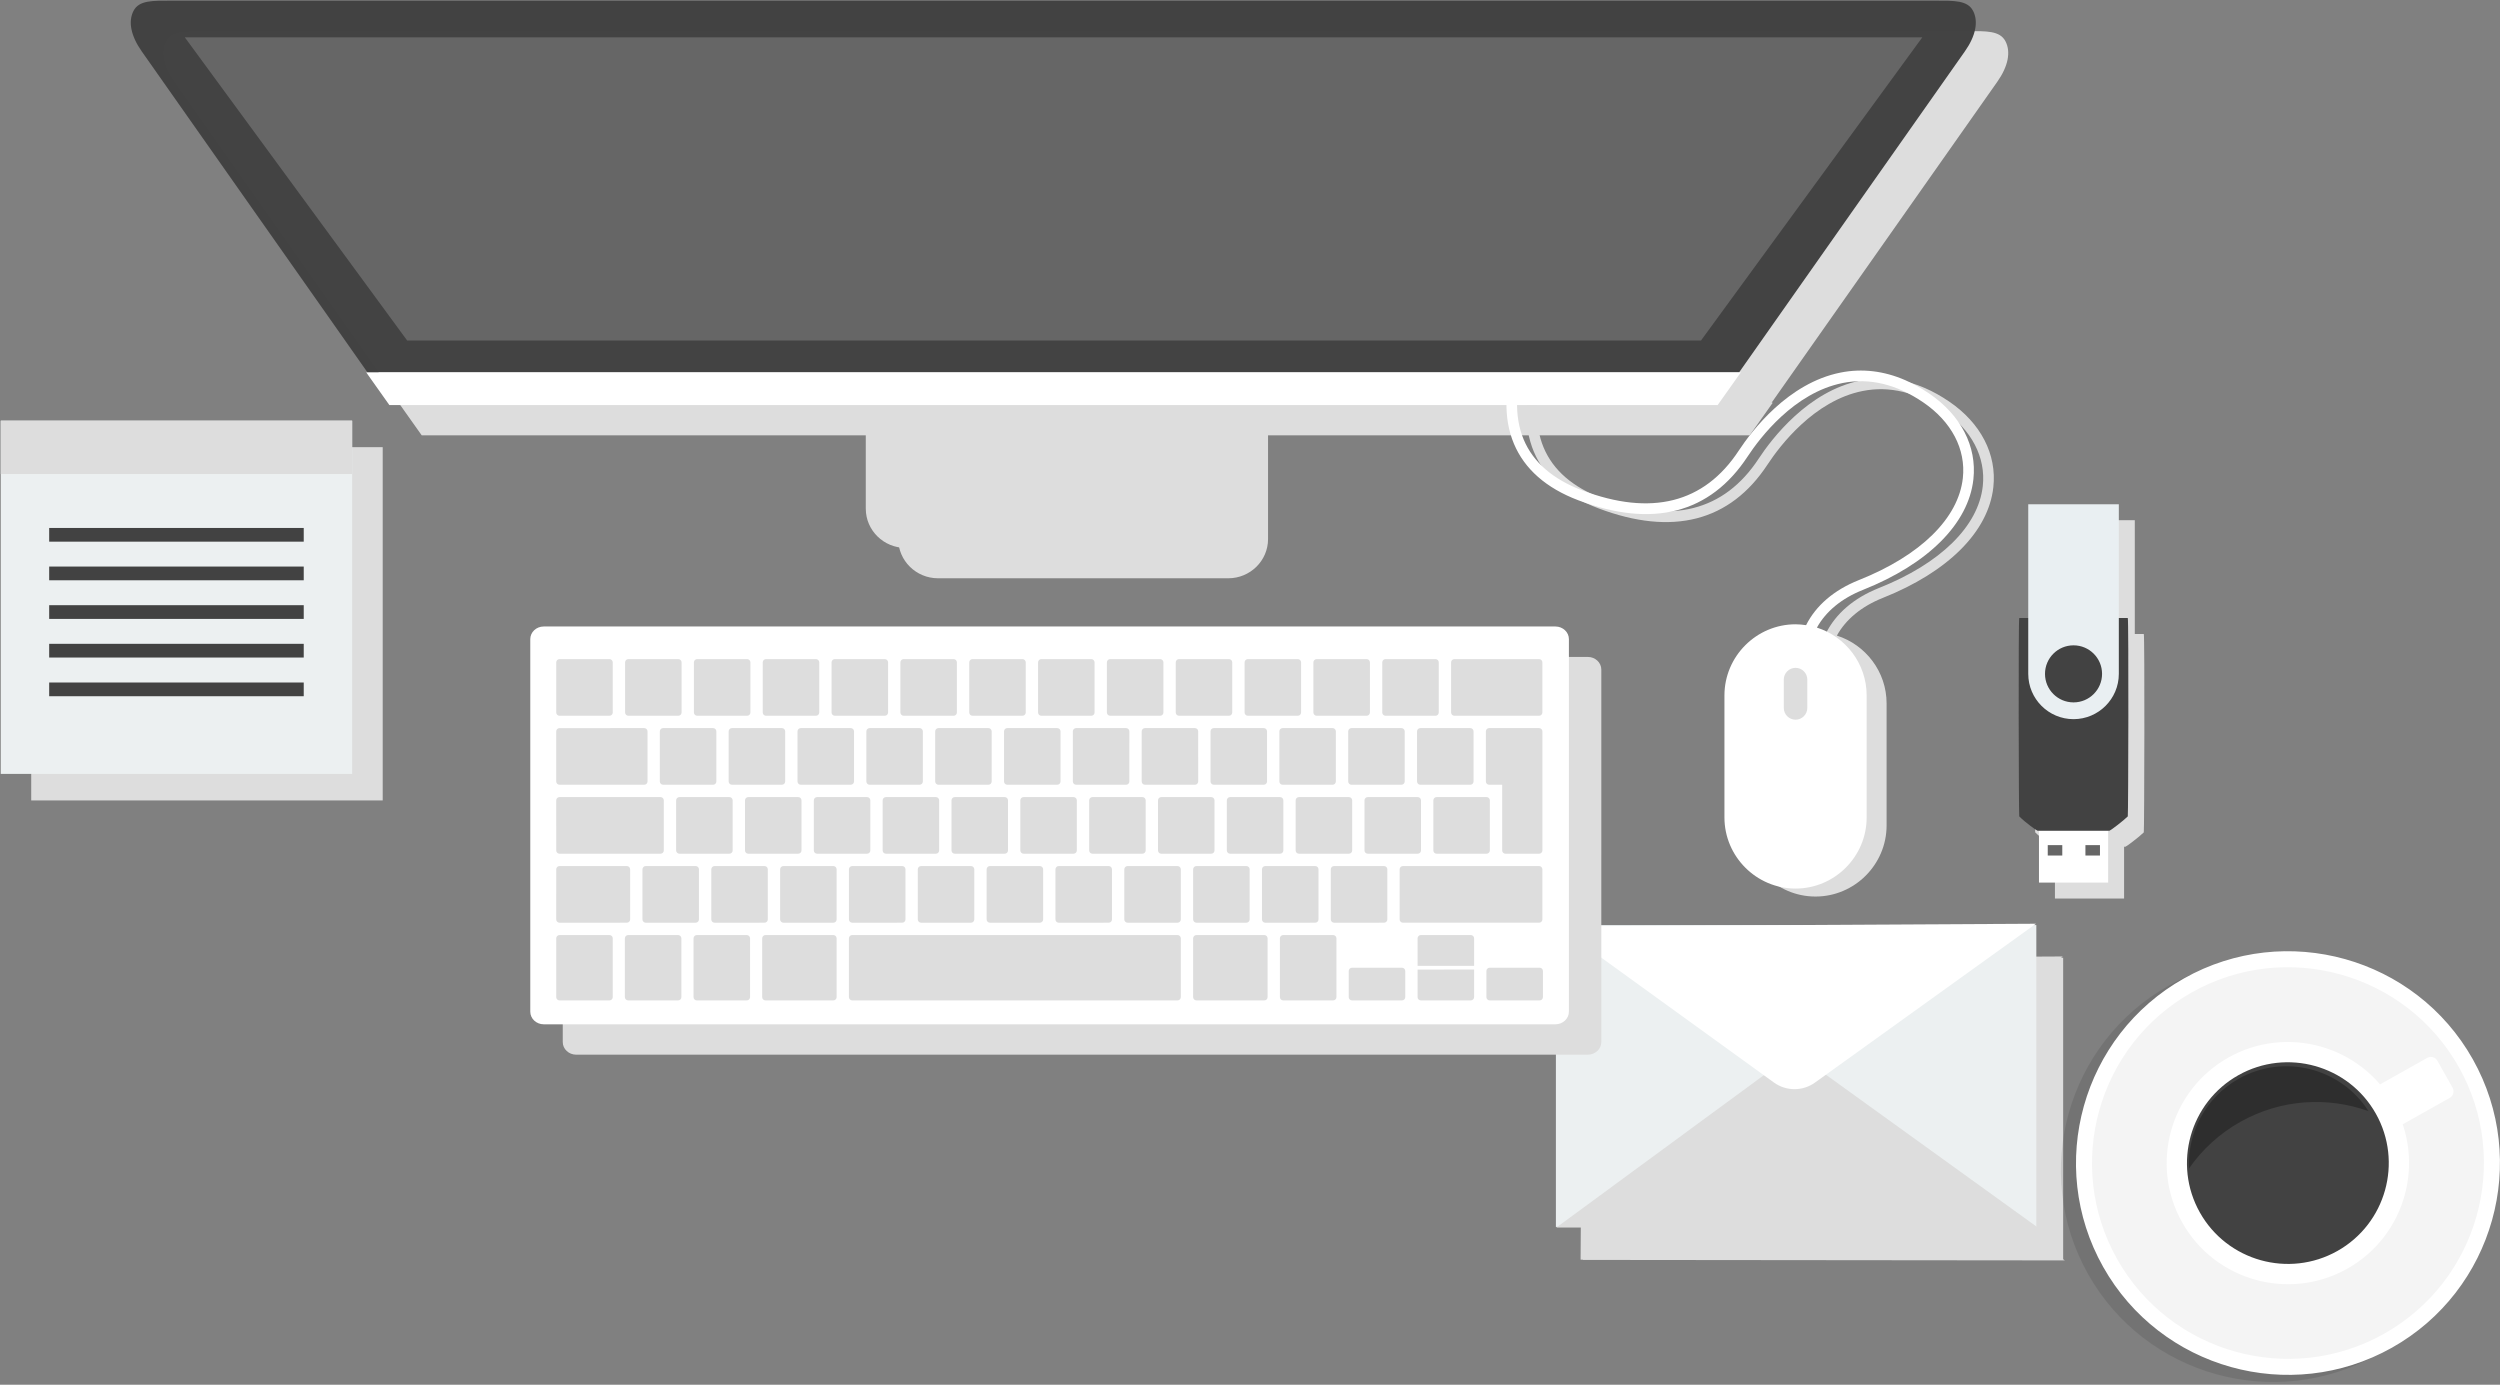 <?xml version="1.0" encoding="UTF-8" standalone="no"?>
<!-- Created with Inkscape (http://www.inkscape.org/) -->

<svg
   xmlns:dc="http://purl.org/dc/elements/1.1/"
   xmlns:cc="http://creativecommons.org/ns#"
   xmlns:rdf="http://www.w3.org/1999/02/22-rdf-syntax-ns#"
   xmlns:svg="http://www.w3.org/2000/svg"
   xmlns="http://www.w3.org/2000/svg"
   xmlns:sodipodi="http://sodipodi.sourceforge.net/DTD/sodipodi-0.dtd"
   xmlns:inkscape="http://www.inkscape.org/namespaces/inkscape"
   width="668"
   height="370"
   viewBox="0 0 176.742 97.896"
   version="1.1"
   id="svg29460"
   inkscape:version="0.92.1 r15371"
   sodipodi:docname="workspace.svg">
  <rect x="0" y="0" width="176.742" height="97.896" fill="#808080" stroke="none"/>
  <defs
     id="defs29454">
    <clipPath
       id="clipPath24269-2-9-6-3"
       clipPathUnits="userSpaceOnUse">
      <path
         inkscape:connector-curvature="0"
         id="path24267-8-7-0-9"
         d="m 728.85,266.061 h 84.092 V 218.206 H 728.85 Z" />
    </clipPath>
    <clipPath
       id="clipPath24241-3-1-8-4"
       clipPathUnits="userSpaceOnUse">
      <path
         inkscape:connector-curvature="0"
         id="path24239-0-9-5-1"
         d="M 668.891,316.584 H 867.393 V 118.226 H 668.891 Z" />
    </clipPath>
  </defs>
  <sodipodi:namedview
     id="base"
     pagecolor="#ffffff"
     bordercolor="#666666"
     borderopacity="1.0"
     inkscape:pageopacity="0.0"
     inkscape:pageshadow="2"
     inkscape:zoom="1"
     inkscape:cx="417.68784"
     inkscape:cy="224.73224"
     inkscape:document-units="mm"
     inkscape:current-layer="layer1"
     showgrid="false"
     units="px"
     inkscape:window-width="1366"
     inkscape:window-height="744"
     inkscape:window-x="0"
     inkscape:window-y="24"
     inkscape:window-maximized="1" />
  <g
     inkscape:label="Layer 1"
     inkscape:groupmode="layer"
     id="layer1"
     transform="translate(0,-199.104)">
    <g
       id="g29982"
       transform="translate(-19.703,96.111)">
      <path
         inkscape:connector-curvature="0"
         style="fill:#dddddd;stroke-width:0.494"
         d="m 161.484,105.914 c -0.392,-0.757 -1.345,-0.721 -2.678,-0.721 H 34.117 c -1.336,0 -2.286,-0.036 -2.68,0.721 -0.393,0.757 -0.185,1.774 0.582,2.864 l 6.485,9.222 6.486,9.22 2.98,4.241 h 5.186 30.05 v 0 H 47.882 l 0.37,0.524 1.266,1.786 h 0.39 33.299 v 7.335 c 0,1.528 1.264,2.77 2.815,2.77 h 20.514 c 1.552,0 2.814,-1.243 2.814,-2.77 v -7.335 h 33.658 0.39 l 1.265,-1.786 0.37,-0.524 h -35.684 v 0 h 30.417 5.184 l 2.982,-4.241 6.485,-9.22 6.486,-9.222 c 0.768,-1.09 0.974,-2.109 0.581,-2.864 z"
         id="path9537-4-7" />
      <path
         id="path9539-5-8"
         d="M 104.243,141.728 H 83.726 c -1.551,0 -2.815,-1.243 -2.815,-2.77 V 126.046 c 0,-1.528 1.264,-2.77 2.815,-2.77 h 20.517 c 1.552,0 2.814,1.243 2.814,2.77 v 12.913 c 5.3e-4,1.528 -1.262,2.77 -2.814,2.77 z"
         style="fill:#dddddd;stroke-width:0.494"
         inkscape:connector-curvature="0" />
      <path
         style="opacity:0.99;fill:#424242;fill-opacity:1;stroke-width:0.494"
         id="path9541-0-5"
         d="m 142.659,129.309 h -5.184 -86.614 -5.186 l -2.98,-4.241 -6.486,-9.22 -6.485,-9.222 c -0.767,-1.09 -0.975,-2.107 -0.582,-2.864 0.394,-0.757 1.345,-0.721 2.68,-0.721 H 156.515 c 1.333,0 2.286,-0.036 2.678,0.721 0.393,0.755 0.186,1.774 -0.581,2.864 l -6.487,9.222 -6.484,9.22 z"
         inkscape:connector-curvature="0" />
      <polygon
         transform="matrix(0.494,0,0,0.494,9.981,96.29)"
         id="polygon9543-4-8"
         points="263.111,62.301 294.785,18.908 46.126,18.908 77.951,62.301 "
         style="fill:#666666" />
      <polygon
         transform="matrix(0.494,0,0,0.494,9.981,96.29)"
         id="polygon9545-8-2"
         points="75.406,71.542 76.195,71.542 264.704,71.542 265.493,71.542 268.058,67.924 268.808,66.865 72.093,66.865 72.842,67.924 "
         style="fill:#ffffff" />
      <polygon
         transform="matrix(0.494,0,0,0.494,9.981,96.29)"
         id="polygon9583-9-0"
         points="246.236,193.838 246.185,193.877 315.178,193.947 314.942,193.777 314.942,150.629 314.942,150.628 314.638,150.628 314.888,150.448 280.775,150.628 246.169,150.628 245.879,193.838 246.169,193.838 "
         style="fill:#dddddd" />
      <rect
         x="129.7"
         y="168.393"
         style="fill:#ecf0f1;fill-opacity:1;stroke-width:0.494"
         width="33.965"
         height="21.34"
         id="rect9585-7-6" />
      <g
         style="fill:#dddddd;fill-opacity:1"
         transform="matrix(0.494,0,0,0.494,9.981,96.29)"
         id="g9589-7-4">
        <polyline
           style="fill:#dddddd;fill-opacity:1"
           points="242.416,189.238 276.551,164.174 311.409,189.308      "
           id="polyline9587-1-6" />
      </g>
      <path
         inkscape:connector-curvature="0"
         style="fill:#ffffff;stroke-width:0.494"
         d="m 129.85,168.482 15.262,11.04 c 0.869,0.628 2.042,0.63 2.912,0 l 15.614,-11.224"
         id="path9591-1-2" />
      <polygon
         transform="matrix(0.494,0,0,0.494,9.981,96.29)"
         style="fill:none"
         points="242.11,189.199 311.173,189.199 311.173,145.99 242.401,145.99 "
         id="polygon9593-5-8" />
      <g
         transform="matrix(0.494,0,0,0.494,9.981,96.29)"
         id="g9738-9-9">
        <path
           inkscape:connector-curvature="0"
           style="fill:#dddddd"
           d="M 246.925,107.583 H 102.132 c -1.055,0 -1.917,0.813 -1.917,1.804 l 10e-4,53.314 c -10e-4,0.991 0.862,1.804 1.917,1.804 h 144.792 c 1.055,0 1.921,-0.812 1.921,-1.804 l 0.001,-53.315 c -0.001,-0.989 -0.868,-1.803 -1.922,-1.803 z"
           id="path9599-7-6" />
        <g
           id="keyboard_1_-7-0">
          <path
             inkscape:connector-curvature="0"
             style="fill:#ffffff"
             d="m 244.208,105.031 c -0.001,-0.99 -0.868,-1.804 -1.922,-1.804 H 97.485 c -1.055,0 -1.917,0.814 -1.917,1.805 l 0.001,53.321 c -0.001,0.99 0.863,1.804 1.917,1.804 h 144.8 c 1.054,0 1.921,-0.813 1.921,-1.804 z"
             id="path9601-6-7" />
          <g
             id="g9735-7-0">
            <path
               inkscape:connector-curvature="0"
               style="fill:#dddddd"
               d="m 107.371,115.531 c 0,0.259 -0.209,0.471 -0.467,0.471 h -7.156 c -0.258,0 -0.467,-0.211 -0.467,-0.47 l 10e-4,-7.168 c 0,-0.26 0.209,-0.469 0.468,-0.469 h 7.154 c 0.257,0 0.467,0.209 0.467,0.47 z"
               id="path9603-3-1" />
            <path
               inkscape:connector-curvature="0"
               style="fill:#dddddd"
               d="m 122.199,125.402 c 0,0.263 -0.207,0.474 -0.469,0.473 h -7.154 c -0.258,0 -0.466,-0.21 -0.466,-0.473 v -7.169 c 0,-0.255 0.208,-0.466 0.464,-0.466 h 7.155 c 0.262,0 0.469,0.211 0.469,0.466 v 7.169 z"
               id="path9605-6-0" />
            <path
               inkscape:connector-curvature="0"
               style="fill:#dddddd"
               d="m 124.531,135.278 c 10e-4,0.261 -0.209,0.466 -0.467,0.466 h -7.155 c -0.253,0 -0.467,-0.205 -0.468,-0.466 v -7.172 c 0,-0.252 0.214,-0.465 0.467,-0.465 l 7.156,-0.001 c 0.258,0.001 0.467,0.214 0.467,0.466 z"
               id="path9607-5-1" />
            <path
               inkscape:connector-curvature="0"
               style="fill:#dddddd"
               d="m 119.708,145.149 c 0,0.257 -0.21,0.469 -0.467,0.469 h -7.154 c -0.254,-0.001 -0.465,-0.212 -0.465,-0.469 v -7.17 c 0,-0.257 0.211,-0.469 0.465,-0.469 h 7.154 c 0.258,0 0.467,0.212 0.467,0.469 z"
               id="path9609-6-3" />
            <path
               inkscape:connector-curvature="0"
               style="fill:#dddddd"
               d="m 107.371,156.27 c 0,0.258 -0.21,0.468 -0.467,0.468 h -7.155 c -0.259,0 -0.468,-0.21 -0.467,-0.469 l -10e-4,-8.418 c 10e-4,-0.253 0.209,-0.467 0.468,-0.467 h 7.155 c 0.258,0 0.467,0.214 0.467,0.467 z"
               id="path9611-3-7" />
            <path
               inkscape:connector-curvature="0"
               style="fill:#dddddd"
               d="m 117.193,156.27 c 0.001,0.258 -0.209,0.468 -0.467,0.468 h -7.152 c -0.257,0 -0.468,-0.21 -0.469,-0.468 l 10e-4,-8.419 c 0,-0.252 0.211,-0.467 0.468,-0.467 h 7.15 c 0.26,0 0.469,0.215 0.469,0.467 z"
               id="path9613-9-7" />
            <path
               inkscape:connector-curvature="0"
               style="fill:#dddddd"
               d="m 127.021,156.269 c 0,0.259 -0.211,0.469 -0.469,0.469 h -7.153 c -0.258,0 -0.467,-0.21 -0.467,-0.468 v -8.419 c 0,-0.252 0.208,-0.467 0.466,-0.467 h 7.155 c 0.257,0 0.468,0.215 0.468,0.467 z"
               id="path9615-4-2" />
            <path
               inkscape:connector-curvature="0"
               style="fill:#dddddd"
               d="m 210.939,156.269 c 0,0.259 -0.213,0.469 -0.471,0.469 h -7.153 c -0.257,0 -0.467,-0.21 -0.467,-0.468 v -8.419 c 0,-0.253 0.21,-0.467 0.467,-0.467 h 7.155 c 0.256,0 0.469,0.214 0.469,0.467 z"
               id="path9617-8-6" />
            <path
               inkscape:connector-curvature="0"
               style="fill:#dddddd"
               d="m 220.788,156.269 c 10e-4,0.259 -0.211,0.469 -0.469,0.469 h -7.149 c -0.262,0 -0.472,-0.21 -0.472,-0.468 v -3.744 c 0,-0.253 0.21,-0.466 0.472,-0.466 h 7.149 c 0.259,0 0.469,0.213 0.469,0.467 z"
               id="path9619-1-4" />
            <path
               inkscape:connector-curvature="0"
               style="fill:#dddddd"
               d="m 240.49,156.269 c 0,0.259 -0.209,0.469 -0.468,0.469 h -7.153 c -0.256,0 -0.469,-0.209 -0.469,-0.469 v -3.743 c 0,-0.254 0.212,-0.466 0.469,-0.466 h 7.153 c 0.259,0 0.468,0.212 0.468,0.467 z"
               id="path9621-2-5" />
            <path
               inkscape:connector-curvature="0"
               style="fill:#dddddd"
               d="m 139.41,156.27 c 0,0.258 -0.209,0.468 -0.464,0.468 h -9.724 c -0.257,0 -0.465,-0.21 -0.465,-0.469 v -8.418 c 0,-0.252 0.208,-0.467 0.465,-0.467 h 9.724 c 0.254,0 0.464,0.214 0.464,0.467 z"
               id="path9623-9-2" />
            <path
               inkscape:connector-curvature="0"
               style="fill:#dddddd"
               d="m 201.086,156.27 c 0,0.258 -0.207,0.468 -0.467,0.468 h -9.722 c -0.254,0 -0.469,-0.21 -0.469,-0.469 v -8.418 c 0,-0.252 0.215,-0.467 0.469,-0.467 h 9.722 c 0.26,0 0.467,0.214 0.467,0.467 z"
               id="path9625-3-0" />
            <path
               inkscape:connector-curvature="0"
               style="fill:#dddddd"
               d="m 188.669,156.269 c 0,0.259 -0.212,0.469 -0.471,0.469 H 141.64 c -0.254,0 -0.47,-0.21 -0.47,-0.468 v -8.419 c 0,-0.253 0.215,-0.467 0.47,-0.467 h 46.559 c 0.258,0 0.47,0.214 0.47,0.467 z"
               id="path9627-9-2" />
            <path
               inkscape:connector-curvature="0"
               style="fill:#dddddd"
               d="m 129.559,145.149 c 0,0.257 -0.208,0.469 -0.465,0.468 l -7.156,0.001 c -0.252,0 -0.464,-0.212 -0.464,-0.469 v -7.171 c 0,-0.256 0.212,-0.468 0.465,-0.468 h 7.155 c 0.257,0 0.465,0.212 0.465,0.468 z"
               id="path9629-0-9" />
            <path
               inkscape:connector-curvature="0"
               style="fill:#dddddd"
               d="m 139.41,145.149 c 0,0.257 -0.209,0.469 -0.464,0.469 h -7.154 c -0.259,0 -0.468,-0.212 -0.468,-0.469 v -7.171 c 0,-0.256 0.209,-0.468 0.468,-0.468 h 7.154 c 0.254,0 0.464,0.212 0.464,0.469 z"
               id="path9631-8-0" />
            <path
               inkscape:connector-curvature="0"
               style="fill:#dddddd"
               d="m 149.262,145.149 c 0,0.257 -0.208,0.469 -0.468,0.468 l -7.153,0.001 c -0.254,-0.001 -0.47,-0.212 -0.47,-0.469 v -7.17 c 0,-0.257 0.216,-0.469 0.47,-0.469 h 7.153 c 0.26,0 0.469,0.212 0.469,0.468 z"
               id="path9633-8-9" />
            <path
               inkscape:connector-curvature="0"
               style="fill:#dddddd"
               d="m 159.112,145.149 c 0,0.257 -0.21,0.469 -0.465,0.469 h -7.153 c -0.257,0 -0.469,-0.212 -0.469,-0.469 v -7.171 c 0,-0.256 0.212,-0.468 0.469,-0.468 h 7.153 c 0.254,0 0.465,0.212 0.465,0.469 z"
               id="path9635-5-9" />
            <path
               inkscape:connector-curvature="0"
               style="fill:#dddddd"
               d="m 168.965,145.149 c 0,0.257 -0.21,0.468 -0.468,0.469 h -7.153 c -0.257,0 -0.467,-0.212 -0.467,-0.469 l 10e-4,-7.171 c -10e-4,-0.256 0.21,-0.468 0.466,-0.468 h 7.155 c 0.255,0 0.466,0.212 0.465,0.468 z"
               id="path9637-0-4" />
            <path
               inkscape:connector-curvature="0"
               style="fill:#dddddd"
               d="m 178.816,145.149 c 0,0.257 -0.209,0.469 -0.465,0.468 l -7.157,0.001 c -0.258,0 -0.467,-0.212 -0.467,-0.469 v -7.17 c 0,-0.257 0.209,-0.469 0.467,-0.469 h 7.157 c 0.256,0 0.465,0.212 0.465,0.468 z"
               id="path9639-9-5" />
            <path
               inkscape:connector-curvature="0"
               style="fill:#dddddd"
               d="m 188.669,145.149 c 0,0.257 -0.212,0.469 -0.471,0.469 h -7.151 c -0.256,-0.001 -0.467,-0.212 -0.467,-0.469 v -7.171 c 0,-0.256 0.211,-0.468 0.467,-0.468 h 7.151 c 0.259,0 0.471,0.212 0.471,0.468 z"
               id="path9641-6-1" />
            <path
               inkscape:connector-curvature="0"
               style="fill:#dddddd"
               d="m 198.52,145.149 c 0,0.257 -0.21,0.469 -0.469,0.469 h -7.153 c -0.254,-0.001 -0.469,-0.212 -0.469,-0.469 v -7.171 c 0,-0.256 0.215,-0.468 0.469,-0.468 h 7.153 c 0.259,0 0.469,0.212 0.469,0.468 z"
               id="path9643-3-0" />
            <path
               inkscape:connector-curvature="0"
               style="fill:#dddddd"
               d="m 208.37,145.149 c 0,0.257 -0.207,0.469 -0.467,0.468 l -7.155,0.001 c -0.258,0 -0.467,-0.212 -0.467,-0.469 v -7.171 c 0,-0.256 0.209,-0.468 0.467,-0.468 h 7.154 c 0.261,0 0.468,0.212 0.468,0.469 z"
               id="path9645-8-3" />
            <path
               inkscape:connector-curvature="0"
               style="fill:#dddddd"
               d="m 218.223,145.149 c 0,0.257 -0.213,0.468 -0.467,0.468 l -7.156,0.001 c -0.257,-0.001 -0.468,-0.212 -0.468,-0.469 v -7.171 c 0,-0.256 0.21,-0.468 0.468,-0.468 h 7.154 c 0.256,0 0.469,0.212 0.469,0.468 z"
               id="path9647-5-7" />
            <path
               inkscape:connector-curvature="0"
               style="fill:#dddddd"
               d="m 240.411,145.149 c 0,0.257 -0.21,0.468 -0.467,0.468 h -19.493 c -0.257,0 -0.468,-0.211 -0.468,-0.468 v -7.171 c 0,-0.256 0.211,-0.468 0.468,-0.468 h 19.493 c 0.26,0 0.467,0.212 0.467,0.468 z"
               id="path9649-6-8" />
            <path
               inkscape:connector-curvature="0"
               style="fill:#dddddd"
               d="m 134.38,135.277 c 0,0.262 -0.205,0.467 -0.462,0.467 h -7.158 c -0.255,0 -0.464,-0.205 -0.464,-0.466 v -7.172 c 0,-0.252 0.209,-0.465 0.464,-0.465 h 7.159 c 0.258,0 0.462,0.212 0.462,0.466 v 7.17 z"
               id="path9651-1-8" />
            <path
               inkscape:connector-curvature="0"
               style="fill:#dddddd"
               d="m 144.234,135.277 c -0.001,0.262 -0.21,0.467 -0.468,0.467 h -7.156 c -0.254,0 -0.462,-0.205 -0.462,-0.467 v -7.171 c 0,-0.253 0.207,-0.465 0.462,-0.465 h 7.156 c 0.257,0 0.468,0.212 0.467,0.466 z"
               id="path9653-1-6" />
            <path
               inkscape:connector-curvature="0"
               style="fill:#dddddd"
               d="m 154.082,135.277 c 0,0.262 -0.205,0.467 -0.463,0.467 h -7.155 c -0.257,0 -0.467,-0.205 -0.466,-0.467 v -7.17 c 0,-0.254 0.209,-0.466 0.467,-0.466 h 7.155 c 0.258,0 0.463,0.212 0.463,0.465 v 7.171 z"
               id="path9655-5-0" />
            <path
               inkscape:connector-curvature="0"
               style="fill:#dddddd"
               d="m 163.936,135.277 c 0,0.261 -0.211,0.467 -0.464,0.467 h -7.159 c -0.255,0 -0.464,-0.205 -0.464,-0.466 v -7.172 c 0,-0.252 0.209,-0.465 0.464,-0.465 h 7.159 c 0.253,0 0.464,0.213 0.464,0.465 z"
               id="path9657-9-4" />
            <path
               inkscape:connector-curvature="0"
               style="fill:#dddddd"
               d="m 173.786,135.277 c 0,0.262 -0.211,0.467 -0.466,0.467 h -7.155 c -0.252,0 -0.468,-0.205 -0.467,-0.467 v -7.171 c 0,-0.253 0.215,-0.466 0.467,-0.466 l 7.155,0.001 c 0.255,0 0.466,0.212 0.466,0.465 z"
               id="path9659-8-6" />
            <path
               inkscape:connector-curvature="0"
               style="fill:#dddddd"
               d="m 183.639,135.277 c 0,0.262 -0.212,0.467 -0.468,0.467 h -7.152 c -0.256,0 -0.466,-0.205 -0.466,-0.467 v -7.17 c 0,-0.254 0.21,-0.467 0.466,-0.466 l 7.152,-0.001 c 0.256,0 0.468,0.213 0.468,0.466 z"
               id="path9661-4-7" />
            <path
               inkscape:connector-curvature="0"
               style="fill:#dddddd"
               d="m 193.488,135.278 c 0,0.261 -0.206,0.466 -0.466,0.466 h -7.155 c -0.256,0 -0.465,-0.205 -0.464,-0.467 v -7.171 c 0,-0.253 0.208,-0.465 0.464,-0.465 h 7.155 c 0.258,0 0.466,0.213 0.466,0.465 z"
               id="path9663-8-6" />
            <path
               inkscape:connector-curvature="0"
               style="fill:#dddddd"
               d="m 203.34,135.277 c 0.001,0.261 -0.209,0.467 -0.465,0.467 h -7.156 c -0.255,0 -0.465,-0.206 -0.465,-0.466 v -7.172 c 0,-0.252 0.21,-0.465 0.465,-0.465 h 7.156 c 0.256,0 0.465,0.212 0.466,0.465 z"
               id="path9665-1-0" />
            <path
               inkscape:connector-curvature="0"
               style="fill:#dddddd"
               d="m 213.192,135.277 c -0.001,0.262 -0.21,0.467 -0.466,0.467 h -7.156 c -0.26,0 -0.467,-0.206 -0.468,-0.467 l 0.001,-7.171 c -0.001,-0.253 0.208,-0.466 0.466,-0.465 h 7.157 c 0.257,0 0.466,0.212 0.466,0.465 z"
               id="path9667-0-9" />
            <path
               inkscape:connector-curvature="0"
               style="fill:#dddddd"
               d="m 223.042,135.277 c 0,0.261 -0.21,0.467 -0.466,0.467 h -7.152 c -0.258,0 -0.47,-0.206 -0.47,-0.467 v -7.171 c 0.001,-0.253 0.21,-0.466 0.47,-0.465 h 7.152 c 0.256,0 0.466,0.212 0.466,0.465 z"
               id="path9669-3-7" />
            <path
               inkscape:connector-curvature="0"
               style="fill:#dddddd"
               d="m 232.896,135.277 c 0,0.261 -0.212,0.467 -0.469,0.467 h -7.156 c -0.256,0 -0.463,-0.206 -0.463,-0.467 v -7.171 c 0.002,-0.253 0.207,-0.466 0.463,-0.465 l 7.158,-0.001 c 0.255,0.001 0.465,0.213 0.467,0.466 z"
               id="path9671-0-5" />
            <path
               inkscape:connector-curvature="0"
               style="fill:#dddddd"
               d="m 132.049,125.402 c 0,0.263 -0.209,0.473 -0.468,0.473 h -7.154 c -0.255,0 -0.468,-0.21 -0.468,-0.473 v -7.17 c 0,-0.254 0.212,-0.465 0.468,-0.465 h 7.153 c 0.259,0 0.468,0.211 0.468,0.466 v 7.169 z"
               id="path9673-4-9" />
            <path
               inkscape:connector-curvature="0"
               style="fill:#dddddd"
               d="m 141.9,125.402 c 0.001,0.263 -0.21,0.474 -0.468,0.473 h -7.155 c -0.256,0 -0.465,-0.21 -0.465,-0.473 v -7.169 c 0,-0.256 0.209,-0.466 0.466,-0.466 h 7.154 c 0.259,0 0.469,0.211 0.469,0.466 v 7.169 z"
               id="path9675-4-7" />
            <path
               inkscape:connector-curvature="0"
               style="fill:#dddddd"
               d="m 151.752,125.402 c 0,0.263 -0.21,0.473 -0.469,0.473 h -7.154 c -0.253,0 -0.463,-0.21 -0.463,-0.473 v -7.169 c 0,-0.255 0.21,-0.466 0.463,-0.466 h 7.155 c 0.258,0 0.468,0.211 0.468,0.466 z"
               id="path9677-4-8" />
            <path
               inkscape:connector-curvature="0"
               style="fill:#dddddd"
               d="m 161.6,125.402 c -0.001,0.263 -0.21,0.473 -0.463,0.473 h -7.155 c -0.258,0.001 -0.468,-0.21 -0.468,-0.473 v -7.169 c 0,-0.255 0.21,-0.466 0.468,-0.466 h 7.155 c 0.253,0 0.463,0.21 0.463,0.466 z"
               id="path9679-4-5" />
            <path
               inkscape:connector-curvature="0"
               style="fill:#dddddd"
               d="m 171.454,125.402 c 0,0.263 -0.211,0.473 -0.47,0.473 h -7.151 c -0.257,0 -0.467,-0.21 -0.467,-0.473 v -7.169 c 0,-0.255 0.209,-0.466 0.465,-0.466 h 7.153 c 0.259,0 0.47,0.211 0.47,0.466 z"
               id="path9681-7-3" />
            <path
               inkscape:connector-curvature="0"
               style="fill:#dddddd"
               d="m 181.303,125.402 c 0,0.263 -0.205,0.473 -0.464,0.473 l -7.155,0.001 c -0.257,-0.001 -0.468,-0.211 -0.468,-0.472 v -7.171 c 0,-0.255 0.209,-0.464 0.468,-0.466 h 7.156 c 0.258,0 0.463,0.211 0.465,0.466 z"
               id="path9683-6-3" />
            <path
               inkscape:connector-curvature="0"
               style="fill:#dddddd"
               d="m 191.155,125.402 c 0,0.263 -0.206,0.473 -0.466,0.473 h -7.156 c -0.254,0 -0.464,-0.21 -0.464,-0.471 v -7.171 c 0,-0.255 0.21,-0.466 0.465,-0.466 h 7.155 c 0.26,0 0.466,0.211 0.465,0.466 z"
               id="path9685-3-8" />
            <path
               inkscape:connector-curvature="0"
               style="fill:#dddddd"
               d="m 201.008,125.402 c 0,0.262 -0.21,0.473 -0.468,0.473 h -7.155 c -0.256,0 -0.466,-0.21 -0.466,-0.471 v -7.171 c 0,-0.255 0.208,-0.466 0.466,-0.466 h 7.155 c 0.259,0 0.467,0.211 0.467,0.466 z"
               id="path9687-1-3" />
            <path
               inkscape:connector-curvature="0"
               style="fill:#dddddd"
               d="m 210.855,125.402 c 0.001,0.263 -0.21,0.473 -0.464,0.473 h -7.153 c -0.26,0 -0.466,-0.21 -0.466,-0.473 v -7.169 c 0,-0.255 0.206,-0.466 0.466,-0.466 h 7.153 c 0.254,0 0.465,0.211 0.465,0.466 z"
               id="path9689-7-7" />
            <path
               inkscape:connector-curvature="0"
               style="fill:#dddddd"
               d="m 220.708,125.402 c 0.002,0.263 -0.209,0.473 -0.468,0.473 h -7.154 c -0.252,0 -0.464,-0.21 -0.465,-0.473 l 0.001,-7.169 c -0.001,-0.256 0.212,-0.466 0.464,-0.466 h 7.154 c 0.259,0 0.47,0.211 0.47,0.466 z"
               id="path9691-5-9" />
            <path
               inkscape:connector-curvature="0"
               style="fill:#dddddd"
               d="m 230.561,125.402 c 0,0.263 -0.209,0.473 -0.464,0.473 h -7.155 c -0.261,0 -0.469,-0.21 -0.469,-0.473 v -7.169 c 0,-0.255 0.208,-0.466 0.467,-0.466 h 7.157 c 0.254,0 0.464,0.211 0.464,0.466 z"
               id="path9693-9-3" />
            <path
               inkscape:connector-curvature="0"
               style="fill:#dddddd"
               d="m 112.347,125.404 c 0,0.261 -0.208,0.471 -0.466,0.471 H 99.75 c -0.26,0.001 -0.469,-0.21 -0.469,-0.473 v -7.169 c 0,-0.255 0.209,-0.466 0.468,-0.464 l 12.131,-0.002 c 0.259,0 0.467,0.211 0.468,0.466 z"
               id="path9695-6-7" />
            <path
               inkscape:connector-curvature="0"
               style="fill:#dddddd"
               d="m 240.411,115.531 c 0,0.259 -0.21,0.471 -0.467,0.471 h -12.133 c -0.252,0 -0.464,-0.212 -0.464,-0.471 v -7.167 c 0,-0.26 0.212,-0.469 0.464,-0.469 h 12.133 c 0.257,0 0.467,0.209 0.467,0.469 z"
               id="path9697-2-8" />
            <path
               inkscape:connector-curvature="0"
               style="fill:#dddddd"
               d="m 114.678,135.278 c 0,0.261 -0.208,0.466 -0.468,0.466 H 99.75 c -0.259,0 -0.469,-0.205 -0.468,-0.467 l -10e-4,-7.17 c 0,-0.253 0.209,-0.466 0.469,-0.467 h 14.46 c 0.26,0.001 0.468,0.214 0.468,0.466 z"
               id="path9699-1-7" />
            <path
               inkscape:connector-curvature="0"
               style="fill:#dddddd"
               d="m 109.86,145.149 c 0,0.257 -0.211,0.469 -0.468,0.468 l -9.643,0.001 c -0.259,0 -0.468,-0.212 -0.468,-0.469 l 10e-4,-7.171 c -10e-4,-0.256 0.208,-0.468 0.467,-0.468 h 9.642 c 0.258,0 0.469,0.212 0.468,0.468 z"
               id="path9701-7-4" />
            <path
               inkscape:connector-curvature="0"
               style="fill:#dddddd"
               d="m 117.221,115.531 c 0,0.259 -0.208,0.471 -0.468,0.471 h -7.151 c -0.256,0 -0.467,-0.212 -0.467,-0.471 v -7.167 c 0,-0.26 0.21,-0.469 0.468,-0.469 h 7.151 c 0.26,0 0.468,0.209 0.468,0.47 v 7.166 z"
               id="path9703-8-1" />
            <path
               inkscape:connector-curvature="0"
               style="fill:#dddddd"
               d="m 127.073,115.531 c 0,0.259 -0.209,0.471 -0.467,0.471 h -7.156 c -0.254,0 -0.464,-0.212 -0.464,-0.471 v -7.167 c 0,-0.26 0.21,-0.469 0.464,-0.469 h 7.156 c 0.258,0 0.467,0.209 0.467,0.469 z"
               id="path9705-5-9" />
            <path
               inkscape:connector-curvature="0"
               style="fill:#dddddd"
               d="m 136.927,115.532 c 0,0.259 -0.215,0.47 -0.472,0.47 H 129.3 c -0.256,0 -0.464,-0.212 -0.464,-0.471 v -7.167 c 0,-0.26 0.208,-0.469 0.464,-0.469 h 7.154 c 0.258,0 0.474,0.209 0.474,0.469 z"
               id="path9707-7-0" />
            <path
               inkscape:connector-curvature="0"
               style="fill:#dddddd"
               d="m 146.774,115.532 c 0,0.259 -0.21,0.47 -0.467,0.47 h -7.155 c -0.255,0 -0.468,-0.211 -0.468,-0.47 v -7.168 c 0,-0.259 0.211,-0.469 0.467,-0.469 h 7.156 c 0.258,0 0.469,0.209 0.469,0.469 z"
               id="path9709-4-9" />
            <path
               inkscape:connector-curvature="0"
               style="fill:#dddddd"
               d="m 156.622,115.531 c 0,0.259 -0.206,0.47 -0.465,0.471 h -7.155 c -0.256,0 -0.466,-0.211 -0.466,-0.47 v -7.168 c 0,-0.26 0.209,-0.469 0.465,-0.469 h 7.156 c 0.258,0 0.464,0.209 0.464,0.469 v 7.167 z"
               id="path9711-1-8" />
            <path
               inkscape:connector-curvature="0"
               style="fill:#dddddd"
               d="m 166.476,115.532 c 0,0.259 -0.209,0.47 -0.466,0.47 h -7.151 c -0.259,0 -0.469,-0.212 -0.469,-0.471 v -7.167 c 0,-0.26 0.21,-0.469 0.469,-0.469 h 7.151 c 0.257,0 0.466,0.21 0.466,0.469 z"
               id="path9713-8-8" />
            <path
               inkscape:connector-curvature="0"
               style="fill:#dddddd"
               d="m 176.325,115.532 c 0,0.259 -0.205,0.47 -0.464,0.47 h -7.155 c -0.259,0 -0.468,-0.212 -0.468,-0.471 v -7.167 c 0,-0.26 0.209,-0.469 0.468,-0.469 h 7.153 c 0.261,0 0.466,0.21 0.466,0.469 z"
               id="path9715-5-5" />
            <path
               inkscape:connector-curvature="0"
               style="fill:#dddddd"
               d="m 186.178,115.532 c 0,0.259 -0.208,0.47 -0.468,0.47 h -7.154 c -0.258,0 -0.469,-0.212 -0.469,-0.471 v -7.167 c 0,-0.26 0.211,-0.469 0.469,-0.469 h 7.154 c 0.26,0 0.468,0.21 0.469,0.468 z"
               id="path9717-9-8" />
            <path
               inkscape:connector-curvature="0"
               style="fill:#dddddd"
               d="m 196.027,115.53 c 0,0.26 -0.207,0.472 -0.465,0.472 h -7.152 c -0.26,0 -0.469,-0.211 -0.469,-0.47 l 0.001,-7.168 c 0,-0.26 0.208,-0.469 0.468,-0.469 h 7.152 c 0.258,0 0.465,0.209 0.465,0.469 z"
               id="path9719-7-4" />
            <path
               inkscape:connector-curvature="0"
               style="fill:#dddddd"
               d="m 205.881,115.53 c 0,0.26 -0.21,0.472 -0.465,0.472 h -7.156 c -0.256,0 -0.466,-0.212 -0.466,-0.471 l 10e-4,-7.167 c 0,-0.26 0.209,-0.469 0.465,-0.469 h 7.156 c 0.255,0 0.465,0.209 0.465,0.469 z"
               id="path9721-5-3" />
            <path
               inkscape:connector-curvature="0"
               style="fill:#dddddd"
               d="m 215.732,115.531 c 0,0.259 -0.21,0.471 -0.468,0.471 h -7.153 c -0.259,0 -0.47,-0.212 -0.47,-0.471 v -7.167 c 0,-0.26 0.211,-0.469 0.47,-0.469 h 7.153 c 0.258,0 0.467,0.209 0.468,0.469 z"
               id="path9723-3-7" />
            <path
               inkscape:connector-curvature="0"
               style="fill:#dddddd"
               d="m 225.582,115.531 c 0,0.259 -0.208,0.471 -0.464,0.471 h -7.158 c -0.255,0 -0.465,-0.212 -0.465,-0.471 v -7.167 c 0,-0.26 0.21,-0.469 0.463,-0.469 h 7.16 c 0.256,0 0.465,0.209 0.464,0.469 z"
               id="path9725-8-1" />
            <g
               id="g9731-8-3">
              <path
                 inkscape:connector-curvature="0"
                 style="fill:#dddddd"
                 d="m 222.551,152.325 v 3.943 c 0,0.123 0.045,0.243 0.137,0.332 0.09,0.09 0.212,0.137 0.328,0.137 h 7.158 c 0.119,0 0.236,-0.047 0.33,-0.139 0.09,-0.087 0.137,-0.209 0.137,-0.33 v -3.944 z"
                 id="path9727-3-8" />
              <path
                 inkscape:connector-curvature="0"
                 style="fill:#dddddd"
                 d="m 230.641,151.795 v -3.944 c 0,-0.116 -0.047,-0.238 -0.137,-0.328 -0.093,-0.092 -0.211,-0.139 -0.329,-0.139 h -7.158 c -0.117,0 -0.239,0.047 -0.329,0.139 -0.092,0.09 -0.137,0.212 -0.137,0.328 v 3.944 z"
                 id="path9729-1-0" />
            </g>
            <path
               inkscape:connector-curvature="0"
               style="fill:#dddddd"
               d="m 232.789,117.767 c -0.117,0 -0.237,0.043 -0.329,0.138 -0.09,0.091 -0.134,0.209 -0.134,0.329 v 7.169 c 0,0.122 0.044,0.242 0.134,0.335 0.092,0.09 0.212,0.138 0.329,0.138 h 1.867 v 9.402 c 0,0.121 0.049,0.242 0.14,0.33 0.091,0.093 0.207,0.137 0.328,0.137 h 4.82 c 0.121,0 0.239,-0.044 0.331,-0.137 0.092,-0.088 0.139,-0.209 0.139,-0.33 v -17.044 c 0,-0.119 -0.047,-0.238 -0.139,-0.329 -0.092,-0.093 -0.21,-0.138 -0.331,-0.138 z"
               id="path9733-8-9" />
          </g>
        </g>
      </g>
      <polygon
         transform="matrix(0.494,0,0,0.494,9.981,96.29)"
         id="polygon9740-6-9"
         points="74.45,85.203 74.45,77.563 24.149,77.563 24.149,85.203 24.149,128.12 74.45,128.12 "
         style="fill:#dddddd" />
      <rect
         x="19.756"
         y="132.733"
         style="fill:#ecf0f1;fill-opacity:1;stroke-width:0.494"
         width="24.843"
         height="24.972"
         id="rect9742-3-3" />
      <rect
         x="23.18"
         y="140.318"
         style="fill:#424242;fill-opacity:1;stroke-width:0.494"
         width="17.996"
         height="0.969"
         id="rect9744-3-2" />
      <rect
         x="23.18"
         y="143.047"
         style="fill:#424242;fill-opacity:1;stroke-width:0.494"
         width="17.996"
         height="0.97"
         id="rect9746-3-4" />
      <rect
         x="23.18"
         y="145.778"
         style="fill:#424242;fill-opacity:1;stroke-width:0.494"
         width="17.996"
         height="0.97"
         id="rect9748-8-3" />
      <rect
         x="23.18"
         y="148.509"
         style="fill:#424242;fill-opacity:1;stroke-width:0.494"
         width="17.996"
         height="0.97"
         id="rect9750-6-7" />
      <rect
         x="23.18"
         y="151.244"
         style="fill:#424242;fill-opacity:1;stroke-width:0.494"
         width="17.996"
         height="0.97"
         id="rect9752-0-1" />
      <rect
         x="19.756"
         y="132.733"
         style="fill:#dddddd;stroke-width:0.494"
         width="24.843"
         height="3.773"
         id="rect9754-4-2" />
      <path
         id="path9760-8-0"
         d="m 171.263,147.813 c -0.219,0 -0.426,0 -0.637,0 v -8.042 h -6.403 v 8.042 c -0.119,0 -0.237,0 -0.355,0 h -0.282 c -0.067,0.018 -0.037,13.988 0,14.026 0.456,0.455 1.245,1.015 1.297,1.015 h 0.097 v 3.665 h 4.889 v -3.665 h 0.097 c 0.052,0 0.985,-0.703 1.296,-1.015 0.038,-0.038 0.07,-14.026 5.3e-4,-14.026 z"
         style="fill:#dddddd;stroke-width:0.494"
         inkscape:connector-curvature="0" />
      <rect
         x="163.852"
         y="161.725"
         style="fill:#ffffff;stroke-width:0.494"
         width="4.889"
         height="3.664"
         id="rect9762-9-1" />
      <path
         inkscape:connector-curvature="0"
         style="fill:#424242;fill-opacity:1;stroke-width:0.494"
         d="m 162.457,146.682 c -0.068,0.019 -0.037,13.99 0,14.028 0.456,0.455 1.245,1.015 1.297,1.015 h 2.54 v 0 h 2.54 c 0.052,0 0.985,-0.703 1.296,-1.015 0.038,-0.038 0.07,-14.028 0,-14.028 -3.06,0 -5.248,0 -7.395,0"
         id="path9764-7-7" />
      <rect
         x="164.472"
         y="162.741"
         style="fill:#666666;stroke-width:0.494"
         width="1.028"
         height="0.735"
         id="rect9766-7-5" />
      <rect
         x="167.136"
         y="162.741"
         style="fill:#666666;stroke-width:0.494"
         width="1.028"
         height="0.735"
         id="rect9768-6-1" />
      <path
         inkscape:connector-curvature="0"
         style="fill:#e9eff2;stroke-width:0.494"
         d="m 163.094,138.641 v 11.993 c 0,1.766 1.436,3.201 3.201,3.201 1.766,0 3.202,-1.436 3.202,-3.201 v -11.993 z m 3.201,14.009 c -1.114,0 -2.017,-0.903 -2.017,-2.017 0,-1.114 0.903,-2.017 2.017,-2.017 1.114,0 2.017,0.903 2.017,2.017 0,1.114 -0.903,2.017 -2.017,2.017 z"
         id="path9770-4-7" />
      <g
         transform="matrix(0.494,0,0,0.494,9.981,96.29)"
         id="g9819-7-4">
        <path
           inkscape:connector-curvature="0"
           style="fill:#dddddd"
           d="m 298.615,71.027 c -1.129,-0.769 -2.278,-1.411 -3.417,-1.907 -3.053,-1.332 -6.181,-1.701 -9.254,-1.089 -7.508,1.492 -12.701,8.319 -14.585,11.186 -4.933,7.508 -12.518,9.414 -22.417,5.663 -4.183,-1.583 -6.989,-4.024 -8.346,-7.25 -0.694,-1.653 -1.012,-3.529 -0.945,-5.575 l 0.015,-0.407 h -1.521 l -0.012,0.381 c -0.072,2.258 0.283,4.34 1.06,6.19 1.524,3.625 4.622,6.346 9.211,8.086 10.64,4.03 18.876,1.894 24.227,-6.252 1.779,-2.706 6.669,-9.148 13.61,-10.528 3.823,-0.764 7.718,0.173 11.519,2.762 4.061,2.763 6.13,6.714 5.679,10.84 -0.634,5.766 -6.055,11.086 -14.874,14.598 -3.583,1.425 -6.162,3.664 -7.561,6.455 -0.494,-0.074 -0.994,-0.125 -1.507,-0.125 -5.596,0 -10.176,4.58 -10.176,10.176 v 17.466 c 0,5.597 4.58,10.176 10.176,10.176 5.597,0 10.175,-4.579 10.175,-10.176 v -17.466 c 0,-4.532 -3.003,-8.396 -7.117,-9.702 1.277,-2.303 3.509,-4.172 6.57,-5.391 9.361,-3.724 15.13,-9.499 15.824,-15.846 0.516,-4.703 -1.793,-9.174 -6.334,-12.265 z"
           id="path9810-7-1" />
        <g
           id="g9817-5-7">
          <path
             inkscape:connector-curvature="0"
             style="fill:#ffffff"
             d="m 295.761,69.883 c -1.13,-0.769 -2.279,-1.411 -3.417,-1.907 -3.053,-1.333 -6.182,-1.702 -9.255,-1.089 -7.507,1.492 -12.7,8.319 -14.585,11.185 -4.932,7.509 -12.517,9.414 -22.417,5.664 -4.183,-1.584 -6.988,-4.024 -8.346,-7.251 -0.694,-1.653 -1.011,-3.529 -0.944,-5.574 l 0.015,-0.407 h -1.521 l -0.012,0.381 c -0.073,2.258 0.282,4.34 1.06,6.189 1.523,3.626 4.622,6.347 9.21,8.087 10.64,4.03 18.877,1.894 24.228,-6.251 1.778,-2.706 6.669,-9.148 13.61,-10.528 3.823,-0.764 7.718,0.173 11.518,2.762 4.061,2.763 6.131,6.714 5.68,10.84 -0.634,5.767 -6.055,11.086 -14.875,14.598 -3.583,1.425 -6.161,3.665 -7.56,6.455 -0.494,-0.074 -0.995,-0.125 -1.507,-0.125 -5.596,0 -10.177,4.58 -10.177,10.176 v 17.469 c 0,5.597 4.581,10.176 10.177,10.176 5.597,0 10.175,-4.579 10.175,-10.176 v -17.469 c 0,-4.532 -3.004,-8.396 -7.117,-9.702 1.276,-2.303 3.509,-4.171 6.568,-5.39 9.362,-3.725 15.132,-9.5 15.826,-15.846 0.514,-4.705 -1.794,-9.176 -6.334,-12.267 z"
             id="path9812-4-1" />
          <g
             id="XMLID_771_-8-1">
            <path
               inkscape:connector-curvature="0"
               style="fill:#dddddd"
               d="m 276.643,116.565 v 0 c -0.927,0 -1.684,-0.756 -1.684,-1.683 v -4.055 c 0,-0.925 0.757,-1.683 1.684,-1.683 v 0 c 0.926,0 1.682,0.757 1.682,1.683 v 4.055 c -10e-4,0.927 -0.757,1.683 -1.682,1.683 z"
               id="path9814-1-1" />
          </g>
        </g>
      </g>
      <g
         transform="matrix(0.151,0,0,-0.151,64.397,218.548)"
         id="g24235-1-9">
        <g
           id="g24237-7-6" />
        <g
           id="g24249-8-4">
          <g
             style="opacity:0.1"
             id="g24247-9-8"
             clip-path="url(#clipPath24241-3-1-8-4)">
            <g
               id="g24245-1-0"
               transform="translate(854.664,266.033)">
              <path
                 inkscape:connector-curvature="0"
                 id="path24243-5-8"
                 style="fill:#000000;fill-opacity:1;fill-rule:nonzero;stroke:none"
                 d="m 0,0 c -26.834,47.674 -87.477,64.645 -135.185,37.832 -47.708,-26.813 -64.692,-87.414 -37.859,-135.089 26.832,-47.674 87.476,-64.645 135.184,-37.832 C 9.849,-108.277 26.833,-47.676 0,0" />
            </g>
          </g>
        </g>
      </g>
      <g
         transform="matrix(0.151,0,0,-0.151,188.52,197.803)"
         id="g24251-4-0">
        <path
           inkscape:connector-curvature="0"
           id="path24253-9-2"
           style="fill:#f4f4f4;fill-opacity:1;fill-rule:nonzero;stroke:none"
           d="m 0,0 c -45.979,-25.842 -104.218,-9.543 -130.077,36.404 -25.86,45.946 -9.55,104.142 36.429,129.984 45.979,25.841 104.216,9.544 130.077,-36.404 C 62.289,84.037 45.98,25.841 0,0" />
      </g>
      <g
         style="fill:#424242;fill-opacity:1"
         transform="matrix(0.151,0,0,-0.151,185.295,192.073)"
         id="g24255-2-2">
        <path
           inkscape:connector-curvature="0"
           id="path24257-5-9"
           style="fill:#424242;fill-opacity:1;fill-rule:nonzero;stroke:none"
           d="m 0,0 c -25.033,-14.07 -56.743,-5.195 -70.822,19.82 -14.079,25.016 -5.2,56.701 19.835,70.771 25.034,14.069 56.741,5.196 70.82,-19.82 C 33.913,45.755 25.033,14.07 0,0" />
      </g>
      <g
         transform="matrix(0.151,0,0,-0.151,187.667,181.725)"
         id="g24259-7-7">
        <path
           inkscape:connector-curvature="0"
           id="path24261-4-5"
           style="fill:#ffffff;fill-opacity:1;fill-rule:nonzero;stroke:none"
           d="M 0,0 C -12.772,22.694 -41.64,30.774 -64.352,18.01 -87.061,5.246 -95.147,-23.602 -82.374,-46.296 -69.602,-68.99 -40.733,-77.069 -18.021,-64.305 4.689,-51.541 12.773,-22.694 0,0 m -90.656,-50.95 c -15.341,27.258 -5.63,61.906 21.647,77.235 27.277,15.332 61.949,5.626 77.29,-21.63 15.343,-27.259 5.632,-61.905 -21.645,-77.236 -27.277,-15.33 -61.95,-5.626 -77.292,21.631" />
      </g>
      <g
         transform="matrix(0.151,0,0,-0.151,64.397,218.548)"
         id="g24263-9-6">
        <g
           id="g24265-9-4" />
        <g
           id="g24277-4-6">
          <g
             style="opacity:0.3"
             id="g24275-5-3"
             clip-path="url(#clipPath24269-2-9-6-3)">
            <g
               id="g24273-9-7"
               transform="translate(812.942,245.027)">
              <path
                 inkscape:connector-curvature="0"
                 id="path24271-3-9"
                 style="fill:#000000;fill-opacity:1;fill-rule:nonzero;stroke:none"
                 d="m 0,0 c -12.938,20.242 -39.607,27.091 -60.819,15.17 -15.579,-8.756 -24.03,-25.287 -23.22,-41.991 6.052,8.725 14.123,16.253 24.006,21.805 C -40.957,5.707 -19.098,6.861 0,0" />
            </g>
          </g>
        </g>
      </g>
      <g
         transform="matrix(0.151,0,0,-0.151,193.533,178.429)"
         id="g24279-5-7">
        <path
           inkscape:connector-curvature="0"
           id="path24281-7-4"
           style="fill:#ffffff;fill-opacity:1;fill-rule:nonzero;stroke:none"
           d="m 0,0 c -24.807,44.073 -80.867,59.762 -124.972,34.974 -44.103,-24.787 -59.803,-80.809 -34.998,-124.88 24.805,-44.073 80.866,-59.762 124.97,-34.974 C 9.103,-100.093 24.804,-44.072 0,0 m -166.508,-93.581 c -26.832,47.675 -9.849,108.274 37.86,135.089 47.71,26.811 108.352,9.841 135.186,-37.833 26.831,-47.674 9.848,-108.276 -37.86,-135.088 -47.709,-26.815 -108.353,-9.844 -135.186,37.832" />
      </g>
      <g
         transform="matrix(0.151,0,0,-0.151,189.402,182.57)"
         id="g24283-0-9">
        <path
           inkscape:connector-curvature="0"
           id="path24285-8-1"
           style="fill:#ffffff;fill-opacity:1;fill-rule:nonzero;stroke:none"
           d="m 0,0 c -1.685,-0.948 -3.819,-0.351 -4.768,1.334 l -7.108,12.632 c -0.948,1.682 -0.35,3.816 1.334,4.763 l 23.103,12.984 c 1.685,0.946 3.82,0.35 4.765,-1.334 l 7.112,-12.633 c 0.947,-1.683 0.35,-3.816 -1.335,-4.763 z" />
      </g>
    </g>
  </g>
</svg>
